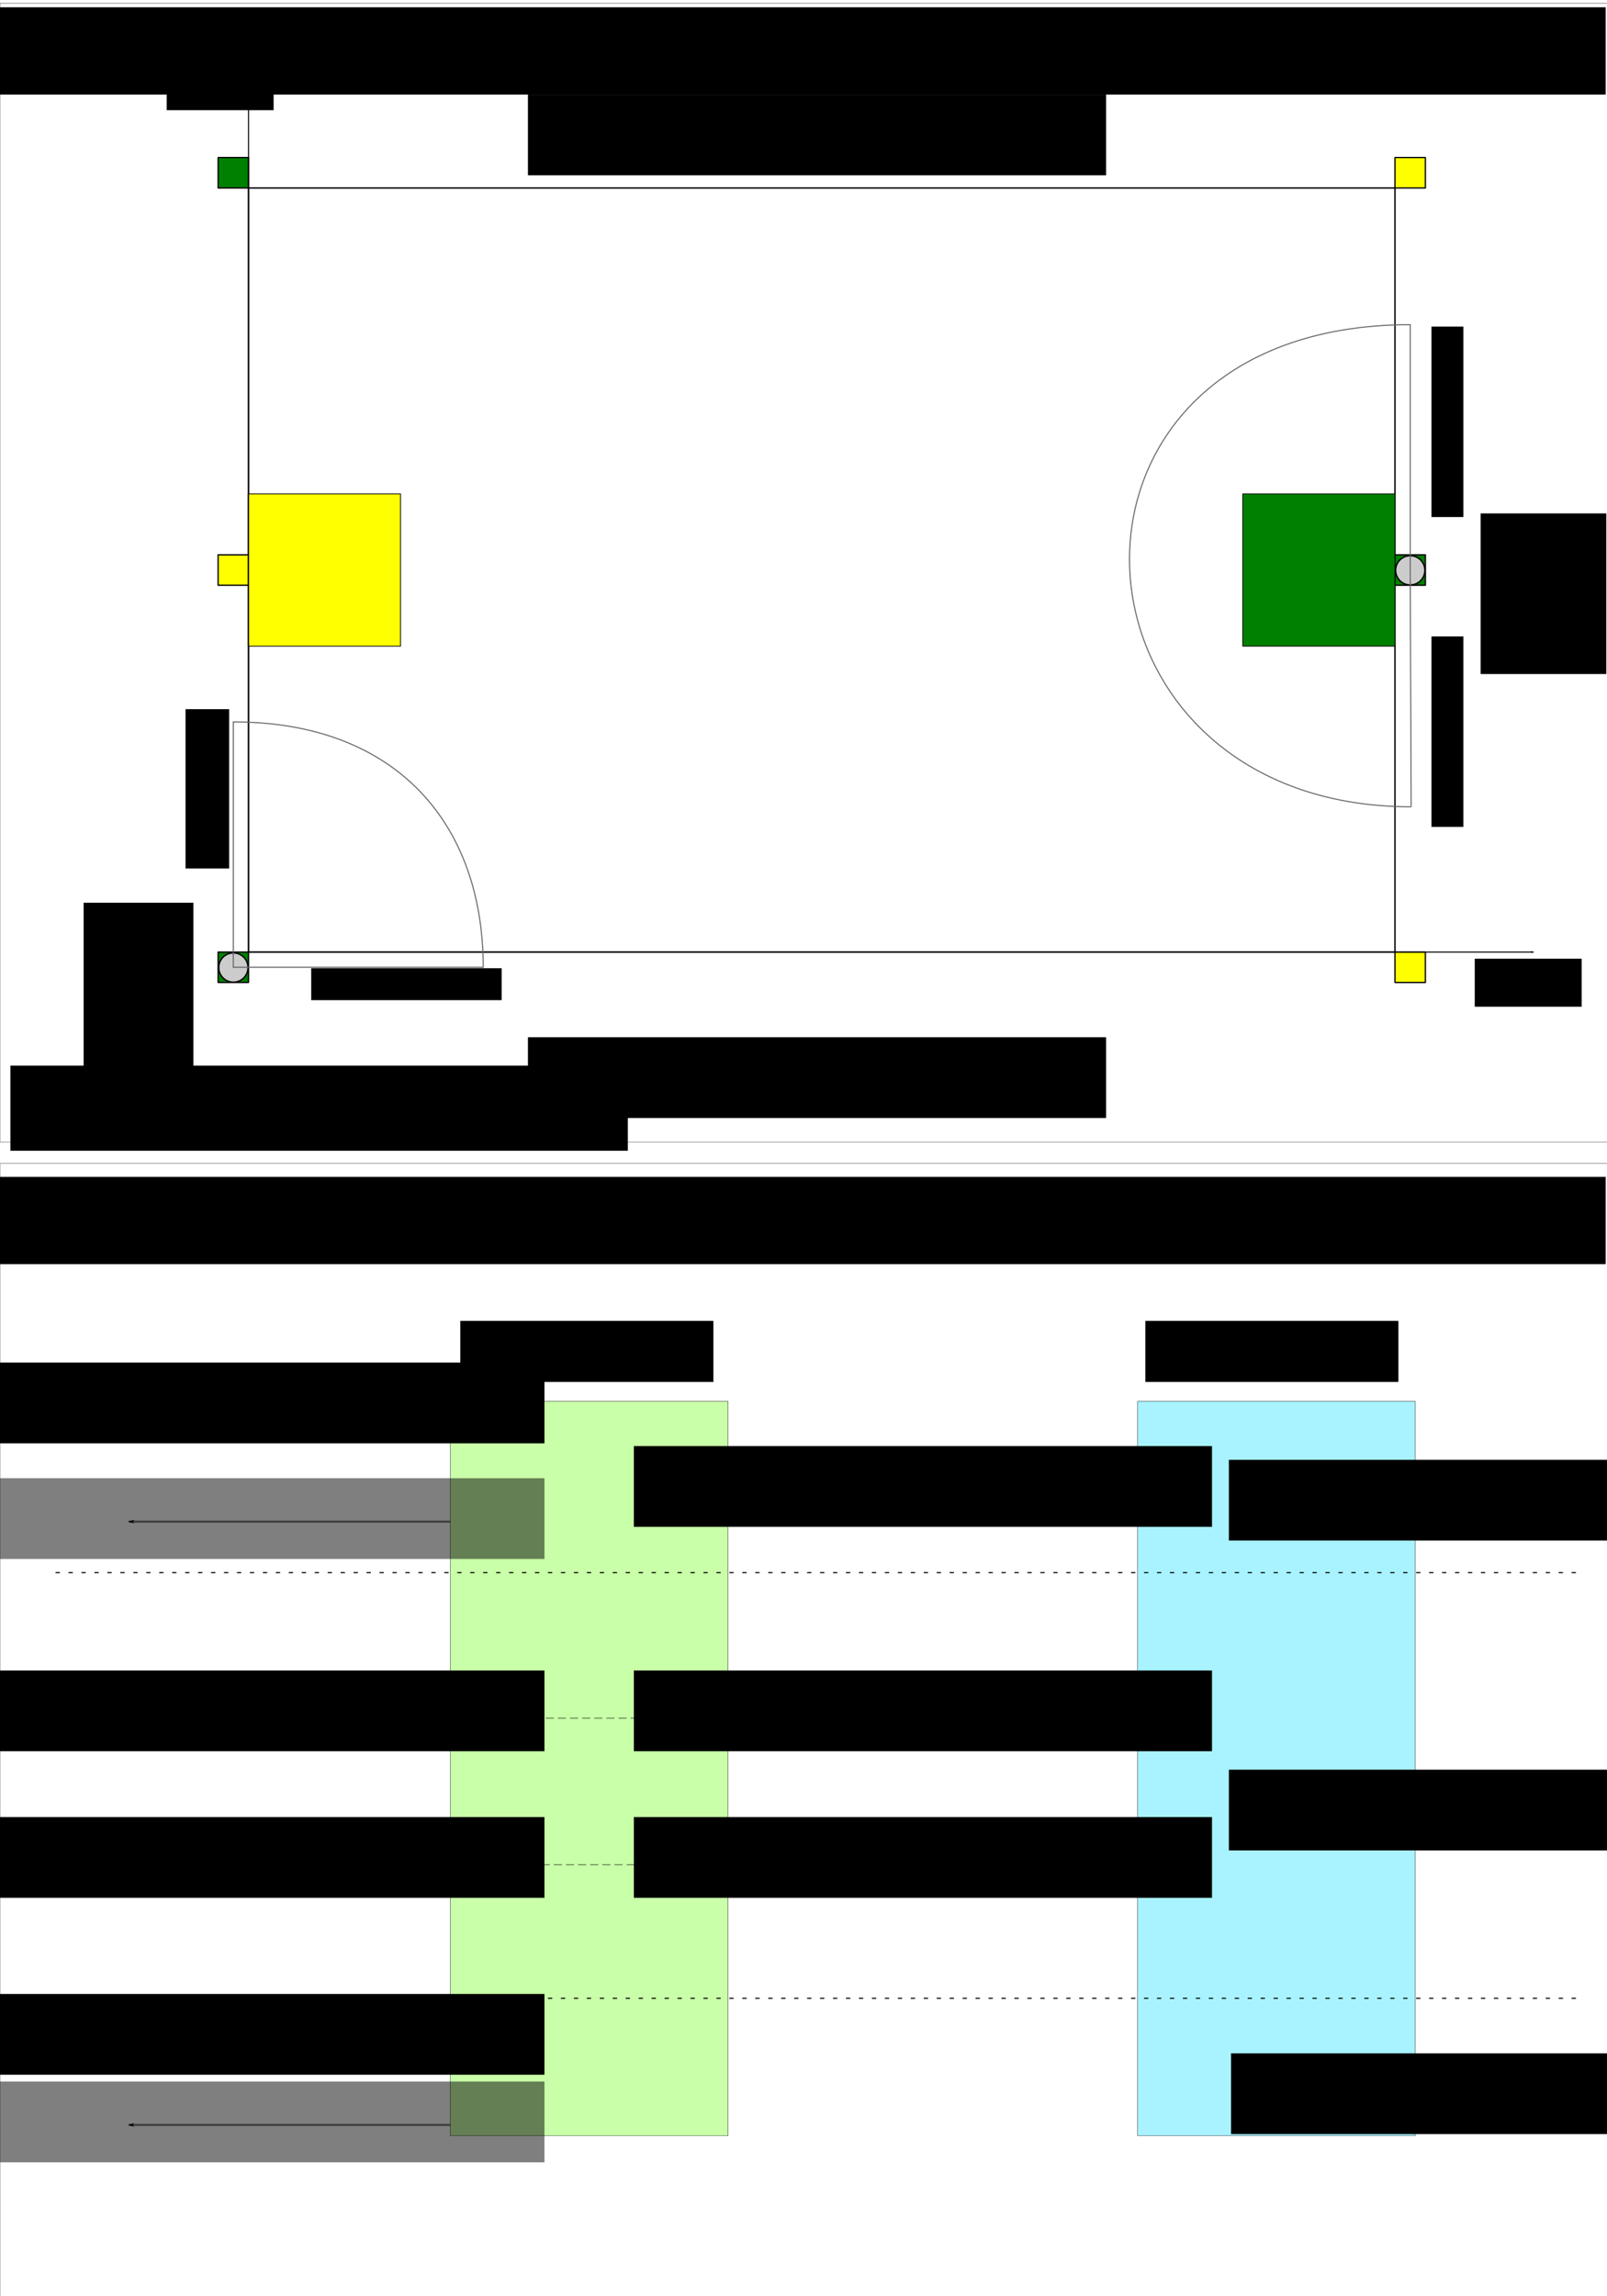 <?xml version="1.0" encoding="UTF-8" standalone="no"?>
<!-- Created with Inkscape (http://www.inkscape.org/) -->

<svg
   xmlns:dc="http://purl.org/dc/elements/1.1/"
   xmlns:cc="http://creativecommons.org/ns#"
   xmlns:rdf="http://www.w3.org/1999/02/22-rdf-syntax-ns#"
   xmlns:svg="http://www.w3.org/2000/svg"
   xmlns="http://www.w3.org/2000/svg"
   xmlns:sodipodi="http://sodipodi.sourceforge.net/DTD/sodipodi-0.dtd"
   xmlns:inkscape="http://www.inkscape.org/namespaces/inkscape"
   width="1488.189"
   height="2125.984"
   id="svg2"
   version="1.1"
   inkscape:version="0.48.5 r10040"
   sodipodi:docname="plan.svg">
  <defs
     id="defs4">
    <marker
       inkscape:stockid="Arrow1Lstart"
       orient="auto"
       refY="0.0"
       refX="0.0"
       id="Arrow1Lstart"
       style="overflow:visible">
      <path
         id="path5452"
         d="M 0.0,0.0 L 5.0,-5.0 L -12.5,0.0 L 5.0,5.0 L 0.0,0.0 z "
         style="fill-rule:evenodd;stroke:#000000;stroke-width:1.0pt"
         transform="scale(0.8) translate(12.5,0)" />
    </marker>
    <marker
       inkscape:stockid="Arrow1Lend"
       orient="auto"
       refY="0"
       refX="0"
       id="Arrow1Lend"
       style="overflow:visible">
      <path
         id="path3853"
         d="M 0,0 5,-5 -12.5,0 5,5 0,0 z"
         style="fill-rule:evenodd;stroke:#000000;stroke-width:1pt"
         transform="matrix(-0.8,0,0,-0.8,-10,0)"
         inkscape:connector-curvature="0" />
    </marker>
    <marker
       inkscape:stockid="Arrow2Lend"
       orient="auto"
       refY="0"
       refX="0"
       id="Arrow2Lend"
       style="overflow:visible">
      <path
         id="path3871"
         style="fill-rule:evenodd;stroke-width:0.625;stroke-linejoin:round"
         d="M 8.719,4.034 -2.207,0.016 8.719,-4.002 c -1.745,2.372 -1.735,5.617 -6e-7,8.035 z"
         transform="matrix(-1.1,0,0,-1.1,-1.1,0)"
         inkscape:connector-curvature="0" />
    </marker>
  </defs>
  <sodipodi:namedview
     id="base"
     pagecolor="#ffffff"
     bordercolor="#666666"
     borderopacity="1.0"
     inkscape:pageopacity="0.0"
     inkscape:pageshadow="2"
     inkscape:zoom="0.49497475"
     inkscape:cx="762.751"
     inkscape:cy="527.40545"
     inkscape:document-units="px"
     inkscape:current-layer="layer1"
     showgrid="false"
     inkscape:object-nodes="true"
     inkscape:snap-smooth-nodes="false"
     inkscape:object-paths="true"
     inkscape:snap-object-midpoints="true"
     inkscape:window-width="1366"
     inkscape:window-height="708"
     inkscape:window-x="0"
     inkscape:window-y="0"
     inkscape:window-maximized="1"
     units="cm"
     inkscape:snap-nodes="true" />
  <g
     inkscape:label="Calque 1"
     inkscape:groupmode="layer"
     id="layer1"
     transform="translate(0,1073.622)">
    <rect
       style="fill:#ffffff;fill-opacity:1;stroke:#000000;stroke-width:1.285"
       id="rect2985"
       width="1061.708"
       height="707.377"
       x="230.142"
       y="-899.553" />
    <rect
       style="fill:#008000;fill-opacity:1;stroke:#000000;stroke-width:1.19;stroke-linecap:round;stroke-linejoin:round;stroke-miterlimit:4;stroke-opacity:1;stroke-dasharray:none;stroke-dashoffset:0"
       id="rect2987"
       width="28.147"
       height="28.171"
       x="201.995"
       y="-927.724" />
    <rect
       y="-559.95"
       x="1291.85"
       height="28.171"
       width="28.147"
       id="rect3002"
       style="fill:#008000;fill-opacity:1;stroke:#000000;stroke-width:1.19;stroke-linecap:round;stroke-linejoin:round;stroke-miterlimit:4;stroke-opacity:1;stroke-dasharray:none;stroke-dashoffset:0" />
    <rect
       style="fill:#ffff00;fill-opacity:1;stroke:#000000;stroke-width:1.19;stroke-linecap:round;stroke-linejoin:round;stroke-miterlimit:4;stroke-opacity:1;stroke-dasharray:none;stroke-dashoffset:0"
       id="rect3004"
       width="28.147"
       height="28.171"
       x="201.995"
       y="-559.95" />
    <rect
       y="-927.724"
       x="1291.85"
       height="28.171"
       width="28.147"
       id="rect3006"
       style="fill:#ffff00;fill-opacity:1;stroke:#000000;stroke-width:1.19;stroke-linecap:round;stroke-linejoin:round;stroke-miterlimit:4;stroke-opacity:1;stroke-dasharray:none;stroke-dashoffset:0" />
    <rect
       style="fill:#008000;fill-opacity:1;stroke:#000000;stroke-width:1.19;stroke-linecap:round;stroke-linejoin:round;stroke-miterlimit:4;stroke-opacity:1;stroke-dasharray:none;stroke-dashoffset:0"
       id="rect3008"
       width="28.147"
       height="28.171"
       x="201.995"
       y="-192.176" />
    <rect
       style="fill:#ffff00;fill-opacity:1;stroke:#000000;stroke-width:1.19;stroke-linecap:round;stroke-linejoin:round;stroke-miterlimit:4;stroke-opacity:1;stroke-dasharray:none;stroke-dashoffset:0"
       id="rect3778"
       width="28.147"
       height="28.171"
       x="1291.85"
       y="-192.176" />
    <flowRoot
       xml:space="preserve"
       id="flowRoot3780"
       style="font-size:40px;font-style:normal;font-weight:normal;line-height:125%;letter-spacing:0px;word-spacing:0px;fill:#000000;fill-opacity:1;stroke:none;font-family:Sans"
       transform="translate(0,-1068.682)"><flowRegion
         id="flowRegion3782"><rect
           id="rect3784"
           width="535.381"
           height="74.751"
           x="488.914"
           y="82.616" /></flowRegion><flowPara
         id="flowPara3786"
         style="font-size:25px;font-style:normal;font-variant:normal;font-weight:500;font-stretch:normal;text-align:center;text-anchor:middle;font-family:TeX Gyre Chorus;-inkscape-font-specification:TeX Gyre Chorus Medium">haut de la table</flowPara></flowRoot>    <flowRoot
       transform="translate(0,-195.91)"
       style="font-size:40px;font-style:normal;font-weight:normal;line-height:125%;letter-spacing:0px;word-spacing:0px;fill:#000000;fill-opacity:1;stroke:none;font-family:Sans"
       id="flowRoot3788"
       xml:space="preserve"><flowRegion
         id="flowRegion3790"><rect
           y="82.616"
           x="488.914"
           height="74.751"
           width="535.381"
           id="rect3792" /></flowRegion><flowPara
         style="font-size:25px;font-style:normal;font-variant:normal;font-weight:500;font-stretch:normal;text-align:center;text-anchor:middle;font-family:TeX Gyre Chorus;-inkscape-font-specification:TeX Gyre Chorus Medium"
         id="flowPara3794">public</flowPara></flowRoot>    <flowRoot
       transform="translate(-479.256,-169.636)"
       xml:space="preserve"
       id="flowRoot3780-0"
       style="font-size:40px;font-style:normal;font-weight:normal;line-height:125%;letter-spacing:0px;word-spacing:0px;fill:#000000;fill-opacity:1;stroke:none;font-family:Sans"><flowRegion
         id="flowRegion3782-8"><rect
           id="rect3784-5"
           width="571.746"
           height="78.792"
           x="488.914"
           y="82.616" /></flowRegion><flowPara
         style="font-size:25px;font-style:normal;font-variant:normal;font-weight:500;font-stretch:normal;text-align:start;text-anchor:start;font-family:TeX Gyre Chorus;-inkscape-font-specification:TeX Gyre Chorus Medium"
         id="flowPara3840">telles que sont les constantes dans le Github, on est vert</flowPara><flowPara
         style="font-size:25px;font-style:normal;font-variant:normal;font-weight:500;font-stretch:normal;text-align:start;text-anchor:start;font-family:TeX Gyre Chorus;-inkscape-font-specification:TeX Gyre Chorus Medium"
         id="flowPara3823">(on fait la symetry si on est jaune changer selon notre couleur)</flowPara></flowRoot>    <rect
       style="fill:#ffff00;fill-opacity:1;stroke:#000000;stroke-width:0.752;stroke-linecap:round;stroke-linejoin:round;stroke-miterlimit:4;stroke-opacity:1;stroke-dasharray:none;stroke-dashoffset:0"
       id="rect3825"
       width="140.98"
       height="140.981"
       x="229.923"
       y="-616.355" />
    <rect
       y="-616.355"
       x="1150.869"
       height="140.981"
       width="140.98"
       id="rect3838"
       style="fill:#008000;fill-opacity:1;stroke:#000000;stroke-width:0.752;stroke-linecap:round;stroke-linejoin:round;stroke-miterlimit:4;stroke-opacity:1;stroke-dasharray:none;stroke-dashoffset:0" />
    <path
       style="color:#000000;fill:none;stroke:#000000;stroke-width:1px;stroke-linecap:butt;stroke-linejoin:miter;stroke-miterlimit:4;stroke-opacity:1;stroke-dasharray:none;stroke-dashoffset:0;marker:none;marker-end:url(#Arrow1Lend);visibility:visible;display:inline;overflow:visible;enable-background:accumulate"
       d="m 230.142,-192.176 1190.132,0"
       id="path3844"
       inkscape:connector-curvature="0" />
    <path
       style="color:#000000;fill:none;stroke:#000000;stroke-width:1px;stroke-linecap:butt;stroke-linejoin:miter;stroke-miterlimit:4;stroke-opacity:1;stroke-dasharray:none;stroke-dashoffset:0;marker:none;marker-end:url(#Arrow1Lend);visibility:visible;display:inline;overflow:visible;enable-background:accumulate"
       d="m 230.142,-192.176 0,-799.951"
       id="path4476"
       inkscape:connector-curvature="0" />
    <flowRoot
       xml:space="preserve"
       id="flowRoot4662"
       style="font-size:40px;font-style:normal;font-weight:normal;line-height:125%;letter-spacing:0px;word-spacing:0px;fill:#000000;fill-opacity:1;stroke:none;font-family:Sans"
       transform="translate(876.812,-268.641)"><flowRegion
         id="flowRegion4664"><rect
           id="rect4666"
           width="98.995"
           height="44.447"
           x="488.914"
           y="82.616" /></flowRegion><flowPara
         id="flowPara4668"
         style="font-size:25px;font-style:normal;font-variant:normal;font-weight:500;font-stretch:normal;text-align:center;text-anchor:middle;font-family:TeX Gyre Chorus;-inkscape-font-specification:TeX Gyre Chorus Medium">x</flowPara></flowRoot>    <flowRoot
       transform="translate(-334.528,-1098.653)"
       style="font-size:40px;font-style:normal;font-weight:normal;line-height:125%;letter-spacing:0px;word-spacing:0px;fill:#000000;fill-opacity:1;stroke:none;font-family:Sans"
       id="flowRoot4670"
       xml:space="preserve"><flowRegion
         id="flowRegion4672"><rect
           y="82.616"
           x="488.914"
           height="44.447"
           width="98.995"
           id="rect4674" /></flowRegion><flowPara
         style="font-size:25px;font-style:normal;font-variant:normal;font-weight:500;font-stretch:normal;text-align:center;text-anchor:middle;font-family:TeX Gyre Chorus;-inkscape-font-specification:TeX Gyre Chorus Medium"
         id="flowPara4676">y</flowPara></flowRoot>    <path
       sodipodi:type="arc"
       style="fill:#cccccc;fill-opacity:1;stroke:#000000;stroke-width:1.19;stroke-linecap:round;stroke-linejoin:round;stroke-miterlimit:4;stroke-opacity:1;stroke-dasharray:none;stroke-dashoffset:0"
       id="path4678"
       sodipodi:cx="215.35715"
       sodipodi:cy="889.14789"
       sodipodi:rx="12.64232"
       sodipodi:ry="12.64232"
       d="m 227.999,889.148 a 12.642,12.642 0 1 1 -25.285,0 12.642,12.642 0 1 1 25.285,0 z"
       transform="matrix(1.071,0,0,1.071,-14.515,-1130.104)" />
    <path
       transform="matrix(1.071,0,0,1.071,1075.34,-1497.877)"
       d="m 227.999,889.148 a 12.642,12.642 0 1 1 -25.285,0 12.642,12.642 0 1 1 25.285,0 z"
       sodipodi:ry="12.64232"
       sodipodi:rx="12.64232"
       sodipodi:cy="889.14789"
       sodipodi:cx="215.35715"
       id="path4680"
       style="fill:#cccccc;fill-opacity:1;stroke:#000000;stroke-width:1.19;stroke-linecap:round;stroke-linejoin:round;stroke-miterlimit:4;stroke-opacity:1;stroke-dasharray:none;stroke-dashoffset:0"
       sodipodi:type="arc" />
    <flowRoot
       xml:space="preserve"
       id="flowRoot4682"
       style="font-size:40px;font-style:normal;font-weight:normal;line-height:125%;letter-spacing:0px;word-spacing:0px;fill:#000000;fill-opacity:1;stroke:none;font-family:Sans"
       transform="translate(-411.471,-320.466)"><flowRegion
         id="flowRegion4684"><rect
           id="rect4686"
           width="101.634"
           height="152.055"
           x="488.914"
           y="82.616" /></flowRegion><flowPara
         id="flowPara4688"
         style="font-size:25px;font-style:normal;font-variant:normal;font-weight:bold;font-stretch:normal;text-align:center;text-anchor:middle;font-family:TeX Gyre Chorus;-inkscape-font-specification:TeX Gyre Chorus Bold">Hok1</flowPara><flowPara
         style="font-size:25px;font-style:normal;font-variant:normal;font-weight:500;font-stretch:normal;text-align:center;text-anchor:middle;font-family:TeX Gyre Chorus;-inkscape-font-specification:TeX Gyre Chorus Medium"
         id="flowPara4690">x=-25, y=-25, angle =  0</flowPara><flowPara
         style="font-size:25px;font-style:normal;font-variant:normal;font-weight:500;font-stretch:normal;text-align:center;text-anchor:middle;font-family:TeX Gyre Chorus;-inkscape-font-specification:TeX Gyre Chorus Medium"
         id="flowPara4692" /></flowRoot>    <path
       style="color:#000000;fill:none;stroke:#666666;stroke-width:1px;stroke-linecap:butt;stroke-linejoin:miter;stroke-miterlimit:4;stroke-opacity:1;stroke-dasharray:none;stroke-dashoffset:0;marker:none;visibility:visible;display:inline;overflow:visible;enable-background:accumulate"
       d="m 447.498,-178.091 -231.429,0 0,-227.15 c 151.645,0 231.429,95.122 231.429,227.15 z"
       id="path4694"
       inkscape:connector-curvature="0"
       sodipodi:nodetypes="cccc" />
    <flowRoot
       transform="matrix(0,1,-1,0,294.827,-905.955)"
       style="font-size:40px;font-style:normal;font-weight:normal;line-height:125%;letter-spacing:0px;word-spacing:0px;fill:#000000;fill-opacity:1;stroke:none;font-family:Sans"
       id="flowRoot3788-3"
       xml:space="preserve"><flowRegion
         id="flowRegion3790-9"><rect
           y="82.616"
           x="488.914"
           height="40.406"
           width="147.482"
           id="rect3792-3" /></flowRegion><flowPara
         style="font-size:25px;font-style:normal;font-variant:normal;font-weight:500;font-stretch:normal;text-align:center;text-anchor:middle;font-family:TeX Gyre Chorus;-inkscape-font-specification:TeX Gyre Chorus Medium"
         id="flowPara3794-9">cone_min = 0</flowPara></flowRoot>    <flowRoot
       transform="translate(-200.708,-259.82)"
       style="font-size:40px;font-style:normal;font-weight:normal;line-height:125%;letter-spacing:0px;word-spacing:0px;fill:#000000;fill-opacity:1;stroke:none;font-family:Sans"
       id="flowRoot3788-3-8"
       xml:space="preserve"><flowRegion
         id="flowRegion3790-9-2"><rect
           y="82.616"
           x="488.914"
           height="29.564"
           width="176.361"
           id="rect3792-3-1" /></flowRegion><flowPara
         style="font-size:25px;font-style:normal;font-variant:normal;font-weight:500;font-stretch:normal;text-align:center;text-anchor:middle;font-family:TeX Gyre Chorus;-inkscape-font-specification:TeX Gyre Chorus Medium"
         id="flowPara4750">cone_max = pi/2</flowPara></flowRoot>    <path
       style="color:#000000;fill:none;stroke:#666666;stroke-width:1px;stroke-linecap:butt;stroke-linejoin:miter;stroke-miterlimit:4;stroke-opacity:1;stroke-dasharray:none;stroke-dashoffset:0;marker:none;visibility:visible;display:inline;overflow:visible;enable-background:accumulate"
       d="m 1306.83,-326.662 -0.906,-219.203 0,-227.15 c -358.726,0 -334.473,446.353 0.906,446.353 z"
       id="path4694-9"
       inkscape:connector-curvature="0"
       sodipodi:nodetypes="cccc" />
    <flowRoot
       transform="matrix(0,1,-1,0,1437.8,-973.302)"
       style="font-size:40px;font-style:normal;font-weight:normal;line-height:125%;letter-spacing:0px;word-spacing:0px;fill:#000000;fill-opacity:1;stroke:none;font-family:Sans"
       id="flowRoot3788-3-8-8"
       xml:space="preserve"><flowRegion
         id="flowRegion3790-9-2-4"><rect
           y="82.616"
           x="488.914"
           height="29.564"
           width="176.361"
           id="rect3792-3-1-0" /></flowRegion><flowPara
         style="font-size:25px;font-style:normal;font-variant:normal;font-weight:500;font-stretch:normal;text-align:center;text-anchor:middle;font-family:TeX Gyre Chorus;-inkscape-font-specification:TeX Gyre Chorus Medium"
         id="flowPara4750-9">cone_min = -pi/2</flowPara></flowRoot>    <flowRoot
       xml:space="preserve"
       id="flowRoot4835"
       style="font-size:40px;font-style:normal;font-weight:normal;line-height:125%;letter-spacing:0px;word-spacing:0px;fill:#000000;fill-opacity:1;stroke:none;font-family:Sans"
       transform="matrix(0,1,-1,0,1437.8,-1260.185)"><flowRegion
         id="flowRegion4837"><rect
           id="rect4839"
           width="176.361"
           height="29.564"
           x="488.914"
           y="82.616" /></flowRegion><flowPara
         id="flowPara4841"
         style="font-size:25px;font-style:normal;font-variant:normal;font-weight:500;font-stretch:normal;text-align:center;text-anchor:middle;font-family:TeX Gyre Chorus;-inkscape-font-specification:TeX Gyre Chorus Medium">cone_max = pi/2</flowPara></flowRoot>    <flowRoot
       xml:space="preserve"
       id="flowRoot4682-4"
       style="font-size:40px;font-style:normal;font-weight:normal;line-height:125%;letter-spacing:0px;word-spacing:0px;fill:#000000;fill-opacity:1;stroke:none;font-family:Sans"
       transform="translate(882.247,-680.9)"><flowRegion
         id="flowRegion4684-1"><rect
           id="rect4686-6"
           width="116.37"
           height="148.714"
           x="488.914"
           y="82.616" /></flowRegion><flowPara
         id="flowPara4688-6"
         style="font-size:25px;font-style:normal;font-variant:normal;font-weight:bold;font-stretch:normal;text-align:center;text-anchor:middle;font-family:TeX Gyre Chorus;-inkscape-font-specification:TeX Gyre Chorus Bold">Hok2</flowPara><flowPara
         style="font-size:25px;font-style:normal;font-variant:normal;font-weight:500;font-stretch:normal;text-align:center;text-anchor:middle;font-family:TeX Gyre Chorus;-inkscape-font-specification:TeX Gyre Chorus Medium"
         id="flowPara4876">x=3025, y=1000, angle =  pi</flowPara><flowPara
         style="font-size:25px;font-style:normal;font-variant:normal;font-weight:500;font-stretch:normal;text-align:center;text-anchor:middle;font-family:TeX Gyre Chorus;-inkscape-font-specification:TeX Gyre Chorus Medium"
         id="flowPara4692-7" /></flowRoot>    <flowRoot
       xml:space="preserve"
       id="flowRoot4880"
       style="font-size:40px;font-style:normal;font-weight:normal;line-height:125%;letter-spacing:0px;word-spacing:0px;fill:#000000;fill-opacity:1;stroke:none;font-family:Sans"
       transform="translate(0,-1068.682)"><flowRegion
         id="flowRegion4882"><rect
           id="rect4884"
           width="1490.985"
           height="80.812"
           x="-4.041"
           y="1.804" /></flowRegion><flowPara
         id="flowPara4886"
         style="text-align:center;text-anchor:middle">PLAN TABLE HOKUYOS</flowPara></flowRoot>    <flowRoot
       xml:space="preserve"
       id="flowRoot3054"
       style="font-size:40px;font-style:normal;font-weight:normal;line-height:125%;letter-spacing:0px;word-spacing:0px;fill:#000000;fill-opacity:1;stroke:none;font-family:Sans"
       transform="translate(0,-1068.682)"><flowRegion
         id="flowRegion3056"><rect
           id="rect3058"
           width="352.543"
           height="187.888"
           x="-425.274"
           y="700.829" /></flowRegion><flowPara
         style="font-size:15px"
         id="flowPara3062">c'est bizarre, on dirait que c'est inversé... (le 0 est parallèle au public en green/red</flowPara><flowPara
         style="font-size:15px"
         id="flowPara3066" /><flowPara
         style="font-size:15px"
         id="flowPara3068">en yellow (inversé), le 0 est aussi // au public</flowPara></flowRoot>    <rect
       style="fill:none;stroke:#000000;stroke-width:0.3;stroke-linecap:round;stroke-linejoin:miter;stroke-miterlimit:4;stroke-opacity:1;stroke-dasharray:none;stroke-dashoffset:0"
       id="rect3060"
       width="1488.571"
       height="1054.286"
       x="0"
       y="-1070.605" />
    <rect
       y="3.68"
       x="0"
       height="1054.286"
       width="1488.571"
       id="rect3847"
       style="fill:none;stroke:#000000;stroke-width:0.3;stroke-linecap:round;stroke-linejoin:miter;stroke-miterlimit:4;stroke-opacity:1;stroke-dasharray:none;stroke-dashoffset:0" />
    <flowRoot
       transform="translate(0,14.175)"
       style="font-size:40px;font-style:normal;font-weight:normal;line-height:125%;letter-spacing:0px;word-spacing:0px;fill:#000000;fill-opacity:1;stroke:none;font-family:Sans"
       id="flowRoot3863"
       xml:space="preserve"><flowRegion
         id="flowRegion3865"><rect
           y="1.804"
           x="-4.041"
           height="80.812"
           width="1490.985"
           id="rect3867" /></flowRegion><flowPara
         style="text-align:center;text-anchor:middle"
         id="flowPara3869">Ordres Hokuyo</flowPara></flowRoot>    <rect
       style="fill:#c9ffa8;fill-opacity:1;stroke:#000000;stroke-width:0.3;stroke-linecap:round;stroke-linejoin:miter;stroke-miterlimit:4;stroke-opacity:1;stroke-dasharray:none;stroke-dashoffset:0"
       id="rect3871"
       width="257.143"
       height="680"
       x="417.143"
       y="223.791" />
    <rect
       y="223.791"
       x="1053.539"
       height="680"
       width="257.143"
       id="rect3891"
       style="fill:#a8f3ff;fill-opacity:1;stroke:#000000;stroke-width:0.3;stroke-linecap:round;stroke-linejoin:miter;stroke-miterlimit:4;stroke-opacity:1;stroke-dasharray:none;stroke-dashoffset:0" />
    <path
       style="color:#000000;fill:none;stroke:#000000;stroke-width:1;stroke-linecap:butt;stroke-linejoin:miter;stroke-miterlimit:4;stroke-opacity:1;stroke-dasharray:4, 8;stroke-dashoffset:0;marker:none;visibility:visible;display:inline;overflow:visible;enable-background:accumulate"
       d="m 51.429,382.362 1414.286,0"
       id="path3893"
       inkscape:connector-curvature="0" />
    <path
       inkscape:connector-curvature="0"
       id="path3895"
       d="m 51.429,776.484 1414.286,0"
       style="color:#000000;fill:none;stroke:#000000;stroke-width:1;stroke-linecap:butt;stroke-linejoin:miter;stroke-miterlimit:4;stroke-opacity:1;stroke-dasharray:4, 8;stroke-dashoffset:0;marker:none;visibility:visible;display:inline;overflow:visible;enable-background:accumulate" />
    <flowRoot
       transform="translate(649.099,482.209)"
       style="font-size:40px;font-style:normal;font-weight:normal;line-height:125%;letter-spacing:0px;word-spacing:0px;fill:#000000;fill-opacity:1;stroke:none;font-family:Sans"
       id="flowRoot3788-4"
       xml:space="preserve"><flowRegion
         id="flowRegion3790-8"><rect
           y="82.616"
           x="488.914"
           height="74.751"
           width="535.381"
           id="rect3792-9" /></flowRegion><flowPara
         style="font-size:25px;font-style:normal;font-variant:normal;font-weight:500;font-stretch:normal;text-align:center;text-anchor:middle;font-family:TeX Gyre Chorus;-inkscape-font-specification:TeX Gyre Chorus Medium"
         id="flowPara3794-1">pendant match</flowPara></flowRoot>    <flowRoot
       xml:space="preserve"
       id="flowRoot3924"
       style="font-size:40px;font-style:normal;font-weight:normal;line-height:125%;letter-spacing:0px;word-spacing:0px;fill:#000000;fill-opacity:1;stroke:none;font-family:Sans"
       transform="translate(649.099,195.326)"><flowRegion
         id="flowRegion3926"><rect
           id="rect3928"
           width="535.381"
           height="74.751"
           x="488.914"
           y="82.616" /></flowRegion><flowPara
         id="flowPara3930"
         style="font-size:25px;font-style:normal;font-variant:normal;font-weight:500;font-stretch:normal;text-align:center;text-anchor:middle;font-family:TeX Gyre Chorus;-inkscape-font-specification:TeX Gyre Chorus Medium">avant match</flowPara></flowRoot>    <flowRoot
       xml:space="preserve"
       id="flowRoot3932"
       style="font-size:40px;font-style:normal;font-weight:normal;line-height:125%;letter-spacing:0px;word-spacing:0px;fill:#000000;fill-opacity:1;stroke:none;font-family:Sans"
       transform="translate(651.119,744.849)"><flowRegion
         id="flowRegion3934"><rect
           id="rect3936"
           width="535.381"
           height="74.751"
           x="488.914"
           y="82.616" /></flowRegion><flowPara
         id="flowPara3938"
         style="font-size:25px;font-style:normal;font-variant:normal;font-weight:500;font-stretch:normal;text-align:center;text-anchor:middle;font-family:TeX Gyre Chorus;-inkscape-font-specification:TeX Gyre Chorus Medium">après match</flowPara></flowRoot>    <path
       style="color:#000000;fill:none;stroke:#000000;stroke-width:1.952;stroke-linecap:butt;stroke-linejoin:miter;stroke-miterlimit:4;stroke-opacity:1;stroke-dasharray:none;stroke-dashoffset:0;marker:none;marker-end:url(#Arrow1Lend);visibility:visible;display:inline;overflow:visible;enable-background:accumulate"
       d="m 74.021,236.159 301.756,0"
       id="path3940"
       inkscape:connector-curvature="0" />
    <path
       inkscape:connector-curvature="0"
       id="path4336"
       d="m 119.198,335.154 297.945,0"
       style="opacity:0.5;color:#000000;fill:none;stroke:#000000;stroke-width:1.94;stroke-linecap:butt;stroke-linejoin:miter;stroke-miterlimit:4;stroke-opacity:1;stroke-dasharray:none;stroke-dashoffset:0;marker:none;marker-start:url(#Arrow1Lstart);visibility:visible;display:inline;overflow:visible;enable-background:accumulate" />
    <flowRoot
       xml:space="preserve"
       id="flowRoot3924-7"
       style="font-size:40px;font-style:normal;font-weight:normal;line-height:125%;letter-spacing:0px;word-spacing:0px;fill:#000000;fill-opacity:1;stroke:none;font-family:Arial;-inkscape-font-specification:Arial"
       transform="translate(-520.117,105.292)"><flowRegion
         id="flowRegion3926-6"><rect
           id="rect3928-4"
           width="535.381"
           height="74.751"
           x="488.914"
           y="82.616"
           style="-inkscape-font-specification:Arial;font-family:Arial" /></flowRegion><flowPara
         id="flowPara3930-7"
         style="font-size:25px;font-style:normal;font-variant:normal;font-weight:500;font-stretch:normal;text-align:center;text-anchor:middle;font-family:Arial;-inkscape-font-specification:Arial">start</flowPara></flowRoot>    <flowRoot
       transform="translate(-520.117,212.368)"
       style="font-size:40px;font-style:normal;font-weight:normal;line-height:125%;letter-spacing:0px;word-spacing:0px;fill:#000000;fill-opacity:1;stroke:none;font-family:Arial;opacity:0.5;-inkscape-font-specification:Arial"
       id="flowRoot5926"
       xml:space="preserve"><flowRegion
         id="flowRegion5928"><rect
           y="82.616"
           x="488.914"
           height="74.751"
           width="535.381"
           id="rect5930"
           style="-inkscape-font-specification:Arial;font-family:Arial" /></flowRegion><flowPara
         style="font-size:25px;font-style:normal;font-variant:normal;font-weight:500;font-stretch:normal;text-align:center;text-anchor:middle;font-family:Arial;-inkscape-font-specification:Arial"
         id="flowPara5932">C started</flowPara></flowRoot>    <path
       inkscape:connector-curvature="0"
       id="path5934"
       d="m 74.021,814.73 301.756,0"
       style="color:#000000;fill:none;stroke:#000000;stroke-width:1.952;stroke-linecap:butt;stroke-linejoin:miter;stroke-miterlimit:4;stroke-opacity:1;stroke-dasharray:none;stroke-dashoffset:0;marker:none;marker-end:url(#Arrow1Lend);visibility:visible;display:inline;overflow:visible;enable-background:accumulate" />
    <path
       style="opacity:0.5;color:#000000;fill:none;stroke:#000000;stroke-width:1.94;stroke-linecap:butt;stroke-linejoin:miter;stroke-miterlimit:4;stroke-opacity:1;stroke-dasharray:none;stroke-dashoffset:0;marker:none;marker-start:url(#Arrow1Lstart);visibility:visible;display:inline;overflow:visible;enable-background:accumulate"
       d="m 119.198,893.725 297.945,0"
       id="path5936"
       inkscape:connector-curvature="0" />
    <flowRoot
       transform="translate(-520.117,689.863)"
       style="font-size:40px;font-style:normal;font-weight:normal;line-height:125%;letter-spacing:0px;word-spacing:0px;fill:#000000;fill-opacity:1;stroke:none;font-family:Arial;-inkscape-font-specification:Arial"
       id="flowRoot5938"
       xml:space="preserve"><flowRegion
         id="flowRegion5940"><rect
           y="82.616"
           x="488.914"
           height="74.751"
           width="535.381"
           id="rect5942"
           style="-inkscape-font-specification:Arial;font-family:Arial" /></flowRegion><flowPara
         style="font-size:25px;font-style:normal;font-variant:normal;font-weight:500;font-stretch:normal;text-align:center;text-anchor:middle;font-family:Arial;-inkscape-font-specification:Arial"
         id="flowPara5944">stop</flowPara></flowRoot>    <flowRoot
       xml:space="preserve"
       id="flowRoot5946"
       style="font-size:40px;font-style:normal;font-weight:normal;line-height:125%;letter-spacing:0px;word-spacing:0px;opacity:0.5;fill:#000000;fill-opacity:1;stroke:none;font-family:Arial;-inkscape-font-specification:Arial"
       transform="translate(-520.117,770.94)"><flowRegion
         id="flowRegion5948"><rect
           id="rect5950"
           width="535.381"
           height="74.751"
           x="488.914"
           y="82.616"
           style="-inkscape-font-specification:Arial;font-family:Arial" /></flowRegion><flowPara
         id="flowPara5952"
         style="font-size:25px;font-style:normal;font-variant:normal;font-weight:500;font-stretch:normal;text-align:center;text-anchor:middle;font-family:Arial;-inkscape-font-specification:Arial">C stoped</flowPara></flowRoot>    <path
       inkscape:connector-curvature="0"
       id="path5954"
       d="m 119.198,517.154 297.945,0"
       style="color:#000000;fill:none;stroke:#000000;stroke-width:1.94;stroke-linecap:butt;stroke-linejoin:miter;stroke-miterlimit:4;stroke-opacity:1;stroke-dasharray:none;stroke-dashoffset:0;marker:none;marker-start:url(#Arrow1Lstart);visibility:visible;display:inline;overflow:visible;enable-background:accumulate" />
    <flowRoot
       transform="translate(-520.117,390.368)"
       style="font-size:40px;font-style:normal;font-weight:normal;line-height:125%;letter-spacing:0px;word-spacing:0px;fill:#000000;fill-opacity:1;stroke:none;font-family:Arial;-inkscape-font-specification:Arial"
       id="flowRoot5956"
       xml:space="preserve"><flowRegion
         id="flowRegion5958"><rect
           y="82.616"
           x="488.914"
           height="74.751"
           width="535.381"
           id="rect5960"
           style="font-family:Arial;-inkscape-font-specification:Arial" /></flowRegion><flowPara
         style="font-size:25px;font-style:normal;font-variant:normal;font-weight:500;font-stretch:normal;text-align:center;text-anchor:middle;font-family:Arial;-inkscape-font-specification:Arial"
         id="flowPara5962">position_tous_robots</flowPara></flowRoot>    <path
       style="color:#000000;fill:none;stroke:#000000;stroke-width:1.94;stroke-linecap:butt;stroke-linejoin:miter;stroke-miterlimit:4;stroke-opacity:1;stroke-dasharray:none;stroke-dashoffset:0;marker:none;marker-start:url(#Arrow1Lstart);visibility:visible;display:inline;overflow:visible;enable-background:accumulate"
       d="m 119.198,652.868 297.945,0"
       id="path5964"
       inkscape:connector-curvature="0" />
    <flowRoot
       xml:space="preserve"
       id="flowRoot5966"
       style="font-size:40px;font-style:normal;font-weight:normal;line-height:125%;letter-spacing:0px;word-spacing:0px;fill:#000000;fill-opacity:1;stroke:none;font-family:Arial;-inkscape-font-specification:Arial"
       transform="translate(-520.117,526.082)"><flowRegion
         id="flowRegion5968"><rect
           id="rect5970"
           width="535.381"
           height="74.751"
           x="488.914"
           y="82.616"
           style="font-family:Arial;-inkscape-font-specification:Arial" /></flowRegion><flowPara
         id="flowPara5972"
         style="font-size:25px;font-style:normal;font-variant:normal;font-weight:500;font-stretch:normal;text-align:center;text-anchor:middle;font-family:Arial;-inkscape-font-specification:Arial">nb_hokuyo</flowPara></flowRoot>    <path
       style="color:#000000;fill:none;stroke:#000000;stroke-width:1.998;stroke-linecap:butt;stroke-linejoin:miter;stroke-miterlimit:4;stroke-opacity:1;stroke-dasharray:none;stroke-dashoffset:0;marker:none;marker-start:url(#Arrow1Lstart);visibility:visible;display:inline;overflow:visible;enable-background:accumulate"
       d="m 737.411,517.154 316.128,0"
       id="path5974"
       inkscape:connector-curvature="0" />
    <flowRoot
       xml:space="preserve"
       id="flowRoot5976"
       style="font-size:40px;font-style:normal;font-weight:normal;line-height:125%;letter-spacing:0px;word-spacing:0px;fill:#000000;fill-opacity:1;stroke:none;font-family:Arial;-inkscape-font-specification:Arial"
       transform="translate(98.096,390.368)"><flowRegion
         id="flowRegion5978"><rect
           id="rect5980"
           width="535.381"
           height="74.751"
           x="488.914"
           y="82.616"
           style="font-family:Arial;-inkscape-font-specification:Arial" /></flowRegion><flowPara
         id="flowPara5982"
         style="font-size:25px;font-style:normal;font-variant:normal;font-weight:500;font-stretch:normal;text-align:center;text-anchor:middle;font-family:Arial;-inkscape-font-specification:Arial">[DATA]</flowPara></flowRoot>    <path
       inkscape:connector-curvature="0"
       id="path5984"
       d="m 737.411,652.868 316.128,0"
       style="color:#000000;fill:none;stroke:#000000;stroke-width:1.998;stroke-linecap:butt;stroke-linejoin:miter;stroke-miterlimit:4;stroke-opacity:1;stroke-dasharray:none;stroke-dashoffset:0;marker:none;marker-start:url(#Arrow1Lstart);visibility:visible;display:inline;overflow:visible;enable-background:accumulate" />
    <flowRoot
       transform="translate(98.096,526.082)"
       style="font-size:40px;font-style:normal;font-weight:normal;line-height:125%;letter-spacing:0px;word-spacing:0px;fill:#000000;fill-opacity:1;stroke:none;font-family:Arial;-inkscape-font-specification:Arial"
       id="flowRoot5986"
       xml:space="preserve"><flowRegion
         id="flowRegion5988"><rect
           y="82.616"
           x="488.914"
           height="74.751"
           width="535.381"
           id="rect5990"
           style="font-family:Arial;-inkscape-font-specification:Arial" /></flowRegion><flowPara
         style="font-size:25px;font-style:normal;font-variant:normal;font-weight:500;font-stretch:normal;text-align:center;text-anchor:middle;font-family:Arial;-inkscape-font-specification:Arial"
         id="flowPara5992">[WARN]</flowPara></flowRoot>    <path
       inkscape:connector-curvature="0"
       id="path5994"
       d="m 737.411,309.387 316.128,0"
       style="color:#000000;fill:none;stroke:#000000;stroke-width:1.998;stroke-linecap:butt;stroke-linejoin:miter;stroke-miterlimit:4;stroke-opacity:1;stroke-dasharray:none;stroke-dashoffset:0;marker:none;marker-start:url(#Arrow1Lstart);visibility:visible;display:inline;overflow:visible;enable-background:accumulate" />
    <flowRoot
       transform="translate(98.096,182.602)"
       style="font-size:40px;font-style:normal;font-weight:normal;line-height:125%;letter-spacing:0px;word-spacing:0px;fill:#000000;fill-opacity:1;stroke:none;font-family:Arial;-inkscape-font-specification:Arial"
       id="flowRoot5996"
       xml:space="preserve"><flowRegion
         id="flowRegion5998"><rect
           y="82.616"
           x="488.914"
           height="74.751"
           width="535.381"
           id="rect6000"
           style="-inkscape-font-specification:Arial;font-family:Arial" /></flowRegion><flowPara
         style="font-size:25px;font-style:normal;font-variant:normal;font-weight:500;font-stretch:normal;text-align:center;text-anchor:middle;font-family:Arial;-inkscape-font-specification:Arial"
         id="flowPara6002">[HI:)]</flowPara></flowRoot>    <path
       style="opacity:0.5;color:#000000;fill:none;stroke:#000000;stroke-width:0.936;stroke-linecap:butt;stroke-linejoin:miter;stroke-miterlimit:4;stroke-opacity:1;stroke-dasharray:7.484, 3.742;stroke-dashoffset:0;marker:none;visibility:visible;display:inline;overflow:visible;enable-background:accumulate"
       d="m 737.411,517.154 -316.517,0"
       id="path6004"
       inkscape:connector-curvature="0" />
    <path
       inkscape:connector-curvature="0"
       id="path6006"
       d="m 733.66,652.868 -316.517,0"
       style="opacity:0.5;color:#000000;fill:none;stroke:#000000;stroke-width:0.936;stroke-linecap:butt;stroke-linejoin:miter;stroke-miterlimit:4;stroke-opacity:1;stroke-dasharray:7.484, 3.742;stroke-dashoffset:0;marker:none;visibility:visible;display:inline;overflow:visible;enable-background:accumulate" />
    <flowRoot
       xml:space="preserve"
       id="flowRoot6008"
       style="font-size:40px;font-style:normal;font-weight:normal;line-height:125%;letter-spacing:0px;word-spacing:0px;fill:#000000;fill-opacity:1;stroke:none;font-family:Sans;text-anchor:middle;text-align:center"
       transform="translate(0,-1073.622)"><flowRegion
         id="flowRegion6010"><rect
           id="rect6012"
           width="234.355"
           height="56.569"
           x="426.284"
           y="1222.908"
           style="text-anchor:middle;text-align:center" /></flowRegion><flowPara
         id="flowPara6014">NodeJS</flowPara></flowRoot>    <flowRoot
       transform="translate(634.376,-1073.622)"
       style="font-size:40px;font-style:normal;font-weight:normal;text-align:center;line-height:125%;letter-spacing:0px;word-spacing:0px;text-anchor:middle;fill:#000000;fill-opacity:1;stroke:none;font-family:Sans"
       id="flowRoot6016"
       xml:space="preserve"><flowRegion
         id="flowRegion6018"><rect
           style="text-align:center;text-anchor:middle"
           y="1222.908"
           x="426.284"
           height="56.569"
           width="234.355"
           id="rect6020" /></flowRegion><flowPara
         id="flowPara6022">C</flowPara></flowRoot>  </g>
</svg>
